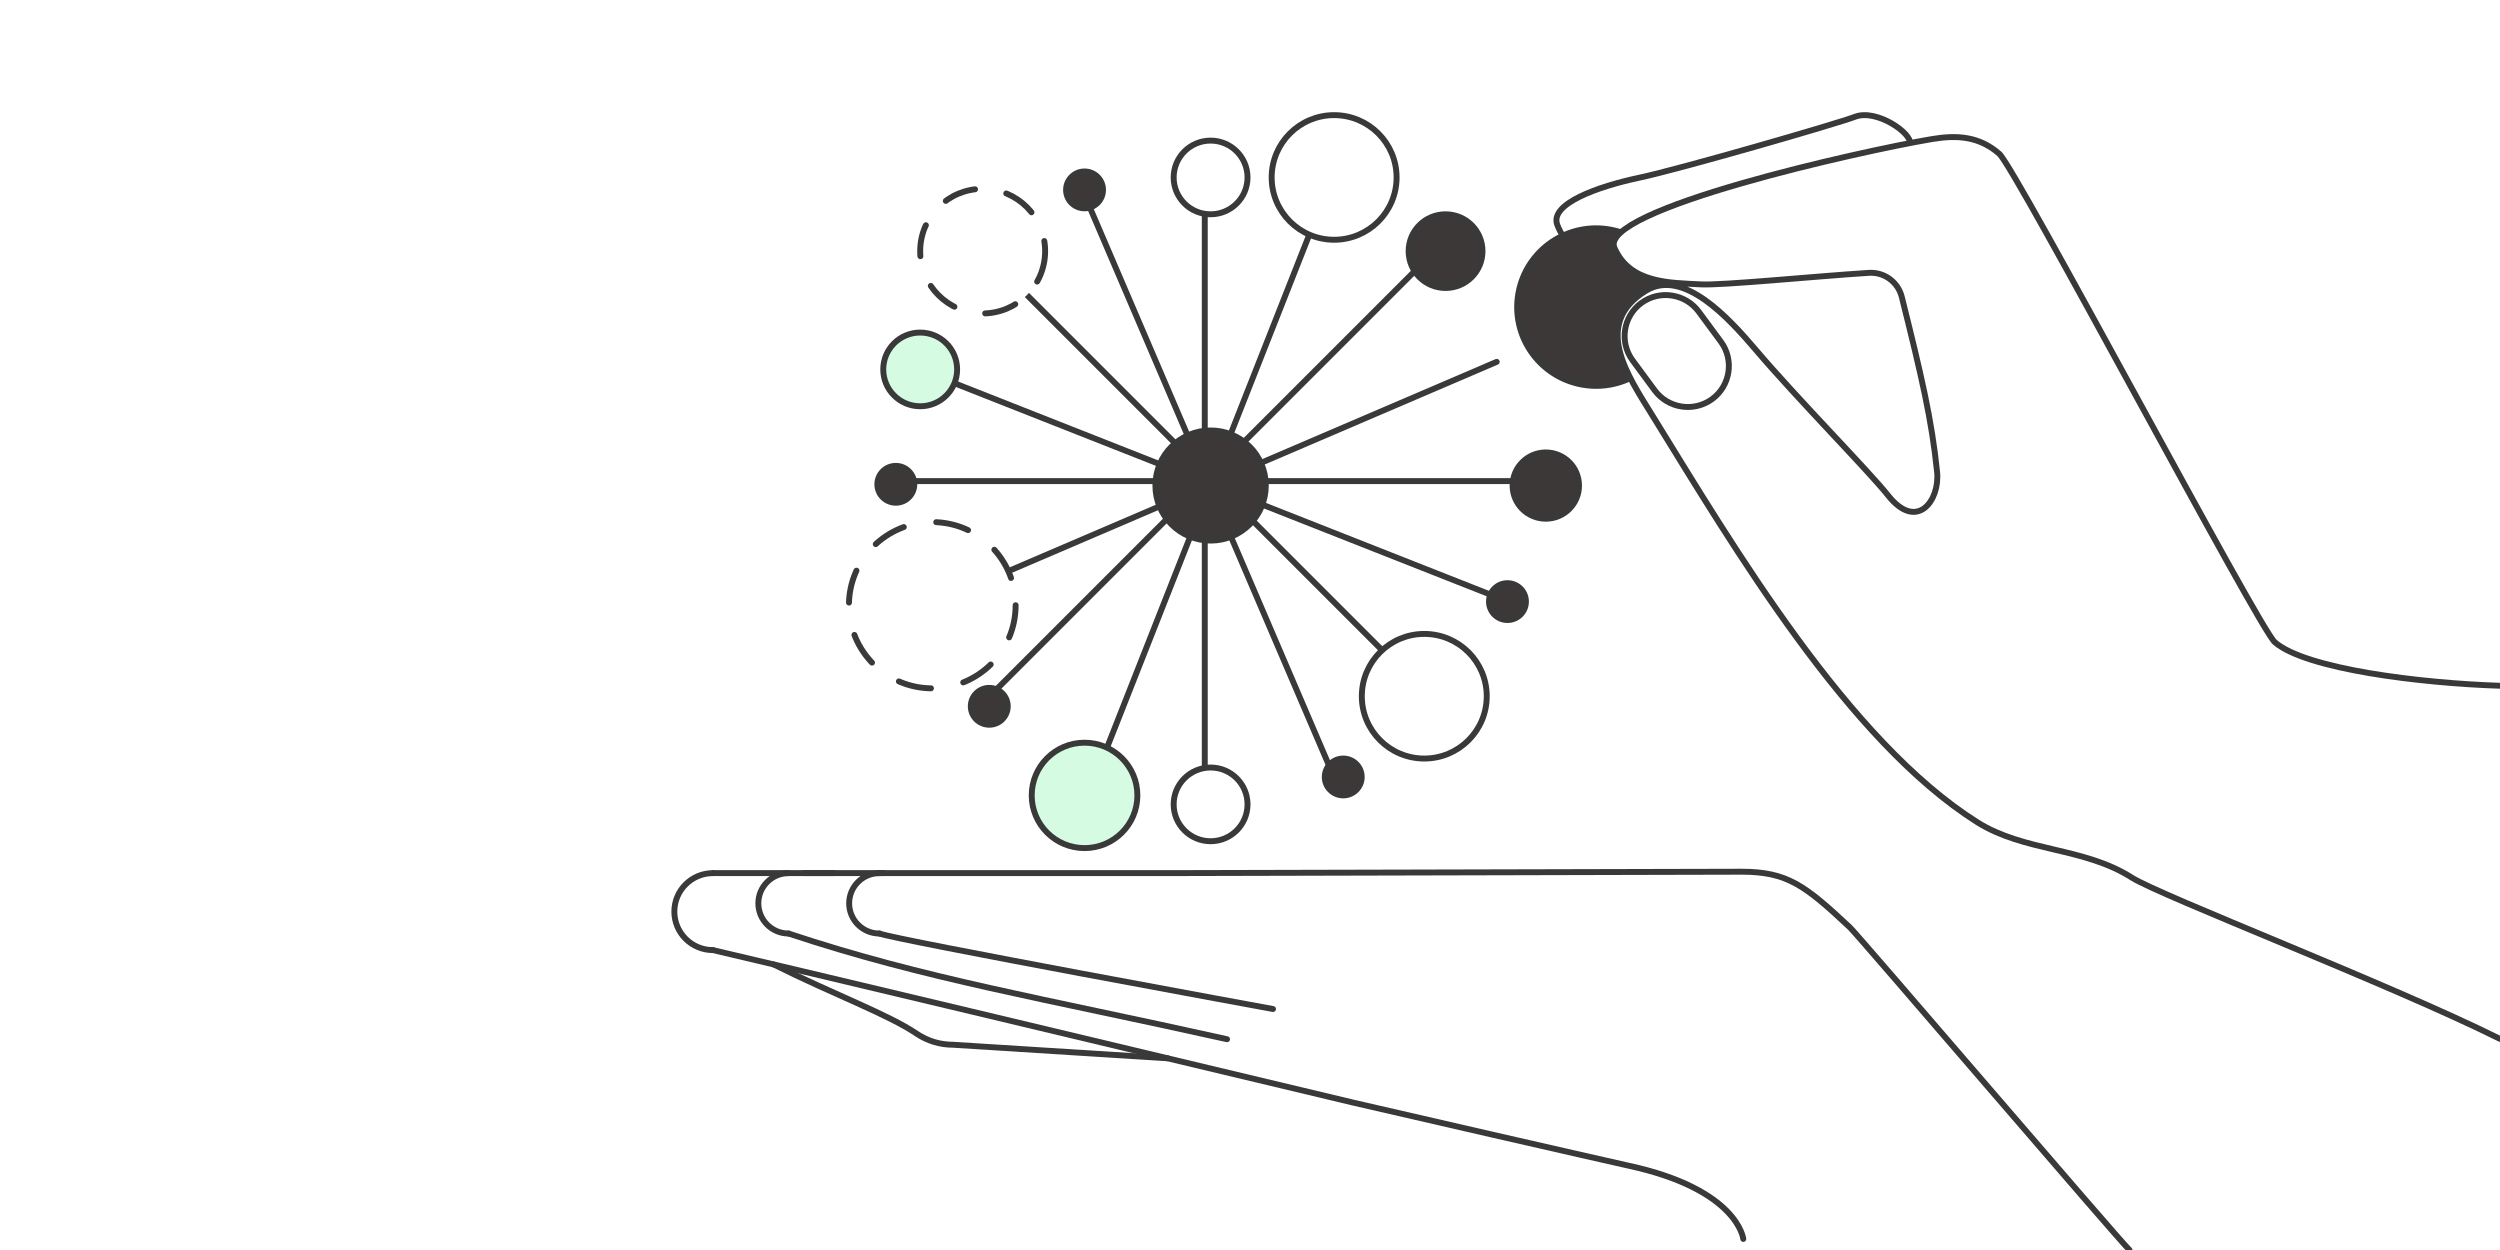 <?xml version="1.0" encoding="UTF-8"?>
<svg width="304px" height="152px" viewBox="0 0 304 152" version="1.1" xmlns="http://www.w3.org/2000/svg" xmlns:xlink="http://www.w3.org/1999/xlink">
    <title>products</title>
    <g id="products" stroke="none" stroke-width="1" fill="none" fill-rule="evenodd">
        <rect fill="#FFFFFF" x="0" y="0" width="304" height="152"></rect>
        <g id="Group-110" transform="translate(82, 14)">
            <line x1="27" y1="44.5" x2="103" y2="44.5" id="Stroke-1" stroke="#393939" stroke-width="0.72" stroke-linecap="round" stroke-linejoin="round"></line>
            <line x1="64.5" y1="6" x2="64.5" y2="82" id="Stroke-2" stroke="#393939" stroke-width="0.72" stroke-linecap="round" stroke-linejoin="round"></line>
            <line x1="38" y1="17" x2="92" y2="71" id="Stroke-3" stroke="#393939" stroke-width="0.72" stroke-linecap="round" stroke-linejoin="round"></line>
            <line x1="92" y1="17" x2="38" y2="71" id="Stroke-4" stroke="#393939" stroke-width="0.72" stroke-linecap="round" stroke-linejoin="round"></line>
            <line x1="30" y1="31" x2="101" y2="59" id="Stroke-5" stroke="#393939" stroke-width="0.72" stroke-linecap="round" stroke-linejoin="round"></line>
            <line x1="79" y1="10" x2="51" y2="81" id="Stroke-6" stroke="#393939" stroke-width="0.72" stroke-linecap="round" stroke-linejoin="round"></line>
            <line x1="50" y1="10" x2="80" y2="80" id="Stroke-7" stroke="#393939" stroke-width="0.72" stroke-linecap="round" stroke-linejoin="round"></line>
            <line x1="100" y1="30" x2="30" y2="60" id="Stroke-8" stroke="#393939" stroke-width="0.72" stroke-linecap="round" stroke-linejoin="round"></line>
            <g id="Group-109">
                <path d="M71.921,45.039 C71.921,48.738 68.916,51.736 65.208,51.736 C61.501,51.736 58.496,48.738 58.496,45.039 C58.496,41.341 61.501,38.343 65.208,38.343 C68.916,38.343 71.921,41.341 71.921,45.039" id="Fill-9" fill="#3C3838"></path>
                <path d="M71.921,45.039 C71.921,48.738 68.916,51.736 65.208,51.736 C61.501,51.736 58.496,48.738 58.496,45.039 C58.496,41.341 61.501,38.343 65.208,38.343 C68.916,38.343 71.921,41.341 71.921,45.039 Z" id="Stroke-11" stroke="#393939" stroke-width="0.72" stroke-linecap="round"></path>
                <path d="M98.272,16.539 C98.272,19.013 96.261,21.02 93.779,21.02 C91.299,21.02 89.288,19.013 89.288,16.539 C89.288,14.064 91.299,12.057 93.779,12.057 C96.261,12.057 98.272,14.064 98.272,16.539" id="Fill-13" fill="#3C3838"></path>
                <path d="M98.272,16.539 C98.272,19.013 96.261,21.02 93.779,21.02 C91.299,21.02 89.288,19.013 89.288,16.539 C89.288,14.064 91.299,12.057 93.779,12.057 C96.261,12.057 98.272,14.064 98.272,16.539 Z" id="Stroke-15" stroke="#393939" stroke-width="0.72" stroke-linecap="round"></path>
                <path d="M110.009,45.047 C110.009,47.273 108.201,49.076 105.97,49.076 C103.739,49.076 101.93,47.273 101.93,45.047 C101.93,42.821 103.739,41.017 105.97,41.017 C108.201,41.017 110.009,42.821 110.009,45.047" id="Fill-17" fill="#3C3838"></path>
                <path d="M110.009,45.047 C110.009,47.273 108.201,49.076 105.97,49.076 C103.739,49.076 101.93,47.273 101.93,45.047 C101.93,42.821 103.739,41.017 105.97,41.017 C108.201,41.017 110.009,42.821 110.009,45.047 Z" id="Stroke-19" stroke="#393939" stroke-width="0.72" stroke-linecap="round"></path>
                <path d="M69.7,7.577 C69.7,10.051 67.69,12.058 65.208,12.058 C62.728,12.058 60.717,10.051 60.717,7.577 C60.717,5.103 62.728,3.096 65.208,3.096 C67.69,3.096 69.7,5.103 69.7,7.577" id="Fill-21" fill="#FFFFFF"></path>
                <path d="M69.7,7.577 C69.7,10.051 67.69,12.058 65.208,12.058 C62.728,12.058 60.717,10.051 60.717,7.577 C60.717,5.103 62.728,3.096 65.208,3.096 C67.69,3.096 69.7,5.103 69.7,7.577 Z" id="Stroke-23" stroke="#393939" stroke-width="0.72" stroke-linecap="round" stroke-linejoin="round"></path>
                <path d="M69.7,83.811 C69.7,86.286 67.69,88.293 65.208,88.293 C62.728,88.293 60.717,86.286 60.717,83.811 C60.717,81.337 62.728,79.33 65.208,79.33 C67.69,79.33 69.7,81.337 69.7,83.811" id="Fill-25" fill="#FFFFFF"></path>
                <path d="M69.7,83.811 C69.7,86.286 67.69,88.293 65.208,88.293 C62.728,88.293 60.717,86.286 60.717,83.811 C60.717,81.337 62.728,79.33 65.208,79.33 C67.69,79.33 69.7,81.337 69.7,83.811 Z" id="Stroke-27" stroke="#393939" stroke-width="0.72" stroke-linecap="round" stroke-linejoin="round"></path>
                <path d="M34.387,30.921 C34.387,33.395 32.376,35.402 29.895,35.402 C27.414,35.402 25.403,33.395 25.403,30.921 C25.403,28.446 27.414,26.439 29.895,26.439 C32.376,26.439 34.387,28.446 34.387,30.921" id="Fill-29" fill="#D6FBE3"></path>
                <path d="M34.387,30.921 C34.387,33.395 32.376,35.402 29.895,35.402 C27.414,35.402 25.403,33.395 25.403,30.921 C25.403,28.446 27.414,26.439 29.895,26.439 C32.376,26.439 34.387,28.446 34.387,30.921 Z" id="Stroke-31" stroke="#393939" stroke-width="0.72" stroke-linecap="round" stroke-linejoin="round"></path>
                <path d="M45.087,16.539 C45.087,20.723 41.686,24.116 37.491,24.116 C33.296,24.116 29.895,20.723 29.895,16.539 C29.895,12.354 33.296,8.962 37.491,8.962 C41.686,8.962 45.087,12.354 45.087,16.539" id="Fill-33" fill="#FFFFFF"></path>
                <path d="M45.087,16.539 C45.087,20.723 41.686,24.116 37.491,24.116 C33.296,24.116 29.895,20.723 29.895,16.539 C29.895,12.354 33.296,8.962 37.491,8.962 C41.686,8.962 45.087,12.354 45.087,16.539 Z" id="Stroke-35" stroke="#393939" stroke-width="0.72" stroke-linecap="round" stroke-linejoin="round" stroke-dasharray="3.869,3.869"></path>
                <path d="M87.826,7.577 C87.826,11.761 84.425,15.154 80.23,15.154 C76.034,15.154 72.634,11.761 72.634,7.577 C72.634,3.393 76.034,0 80.23,0 C84.425,0 87.826,3.393 87.826,7.577" id="Fill-37" fill="#FFFFFF"></path>
                <path d="M87.826,7.577 C87.826,11.761 84.425,15.154 80.23,15.154 C76.034,15.154 72.634,11.761 72.634,7.577 C72.634,3.393 76.034,0 80.23,0 C84.425,0 87.826,3.393 87.826,7.577 Z" id="Stroke-39" stroke="#393939" stroke-width="0.72" stroke-linecap="round" stroke-linejoin="round"></path>
                <path d="M98.788,70.662 C98.788,74.846 95.387,78.239 91.193,78.239 C86.997,78.239 83.597,74.846 83.597,70.662 C83.597,66.478 86.997,63.085 91.193,63.085 C95.387,63.085 98.788,66.478 98.788,70.662" id="Fill-41" fill="#FFFFFF"></path>
                <path d="M98.788,70.662 C98.788,74.846 95.387,78.239 91.193,78.239 C86.997,78.239 83.597,74.846 83.597,70.662 C83.597,66.478 86.997,63.085 91.193,63.085 C95.387,63.085 98.788,66.478 98.788,70.662 Z" id="Stroke-43" stroke="#393939" stroke-width="0.72" stroke-linecap="round" stroke-linejoin="round"></path>
                <path d="M41.501,59.595 C41.501,65.178 36.963,69.704 31.366,69.704 C25.769,69.704 21.231,65.178 21.231,59.595 C21.231,54.012 25.769,49.486 31.366,49.486 C36.963,49.486 41.501,54.012 41.501,59.595" id="Fill-45" fill="#FFFFFF"></path>
                <path d="M41.501,59.595 C41.501,65.178 36.963,69.704 31.366,69.704 C25.769,69.704 21.231,65.178 21.231,59.595 C21.231,54.012 25.769,49.486 31.366,49.486 C36.963,49.486 41.501,54.012 41.501,59.595 Z" id="Stroke-47" stroke="#393939" stroke-width="0.72" stroke-linecap="round" stroke-linejoin="round" stroke-dasharray="4.015,4.015"></path>
                <path d="M103.554,59.154 C103.554,60.392 102.548,61.395 101.308,61.395 C100.068,61.395 99.062,60.392 99.062,59.154 C99.062,57.917 100.068,56.914 101.308,56.914 C102.548,56.914 103.554,57.917 103.554,59.154" id="Fill-49" fill="#3C3838"></path>
                <path d="M103.554,59.154 C103.554,60.392 102.548,61.395 101.308,61.395 C100.068,61.395 99.062,60.392 99.062,59.154 C99.062,57.917 100.068,56.914 101.308,56.914 C102.548,56.914 103.554,57.917 103.554,59.154 Z" id="Stroke-51" stroke="#393939" stroke-width="0.72" stroke-linecap="round"></path>
                <path d="M56.306,82.72 C56.306,86.259 53.429,89.129 49.881,89.129 C46.332,89.129 43.456,86.259 43.456,82.72 C43.456,79.181 46.332,76.311 49.881,76.311 C53.429,76.311 56.306,79.181 56.306,82.72" id="Fill-53" fill="#D6FBE3"></path>
                <path d="M56.306,82.72 C56.306,86.259 53.429,89.129 49.881,89.129 C46.332,89.129 43.456,86.259 43.456,82.72 C43.456,79.181 46.332,76.311 49.881,76.311 C53.429,76.311 56.306,79.181 56.306,82.72 Z" id="Stroke-55" stroke="#393939" stroke-width="0.72" stroke-linecap="round" stroke-linejoin="round"></path>
                <path d="M83.584,80.48 C83.584,81.717 82.578,82.72 81.338,82.72 C80.098,82.72 79.092,81.717 79.092,80.48 C79.092,79.242 80.098,78.239 81.338,78.239 C82.578,78.239 83.584,79.242 83.584,80.48" id="Fill-57" fill="#3C3838"></path>
                <path d="M83.584,80.48 C83.584,81.717 82.578,82.72 81.338,82.72 C80.098,82.72 79.092,81.717 79.092,80.48 C79.092,79.242 80.098,78.239 81.338,78.239 C82.578,78.239 83.584,79.242 83.584,80.48 Z" id="Stroke-59" stroke="#393939" stroke-width="0.72" stroke-linecap="round"></path>
                <path d="M52.127,9.092 C52.127,10.329 51.121,11.333 49.881,11.333 C48.64,11.333 47.634,10.329 47.634,9.092 C47.634,7.855 48.64,6.851 49.881,6.851 C51.121,6.851 52.127,7.855 52.127,9.092" id="Fill-61" fill="#3C3838"></path>
                <path d="M52.127,9.092 C52.127,10.329 51.121,11.333 49.881,11.333 C48.64,11.333 47.634,10.329 47.634,9.092 C47.634,7.855 48.64,6.851 49.881,6.851 C51.121,6.851 52.127,7.855 52.127,9.092 Z" id="Stroke-63" stroke="#393939" stroke-width="0.72" stroke-linecap="round"></path>
                <path d="M40.542,71.886 C40.542,73.123 39.536,74.127 38.295,74.127 C37.055,74.127 36.049,73.123 36.049,71.886 C36.049,70.649 37.055,69.645 38.295,69.645 C39.536,69.645 40.542,70.649 40.542,71.886" id="Fill-65" fill="#3C3838"></path>
                <path d="M40.542,71.886 C40.542,73.123 39.536,74.127 38.295,74.127 C37.055,74.127 36.049,73.123 36.049,71.886 C36.049,70.649 37.055,69.645 38.295,69.645 C39.536,69.645 40.542,70.649 40.542,71.886 Z" id="Stroke-67" stroke="#393939" stroke-width="0.72" stroke-linecap="round"></path>
                <path d="M29.179,44.891 C29.179,46.128 28.173,47.131 26.932,47.131 C25.692,47.131 24.686,46.128 24.686,44.891 C24.686,43.654 25.692,42.65 26.932,42.65 C28.173,42.65 29.179,43.654 29.179,44.891" id="Fill-69" fill="#3C3838"></path>
                <path d="M29.179,44.891 C29.179,46.128 28.173,47.131 26.932,47.131 C25.692,47.131 24.686,46.128 24.686,44.891 C24.686,43.654 25.692,42.65 26.932,42.65 C28.173,42.65 29.179,43.654 29.179,44.891 Z" id="Stroke-71" stroke="#393939" stroke-width="0.72" stroke-linecap="round"></path>
                <path d="M24.939,99.517 C27.062,100.322 72.797,108.697 72.797,108.697" id="Stroke-73" stroke="#393939" stroke-width="0.72" stroke-linecap="round"></path>
                <path d="M176.948,138 C175.717,136.854 143.926,99.686 142.948,98.771 C137.506,93.681 135.356,92 129.773,92 L59.912,92.172 C59.912,92.172 25.738,92.159 24.939,92.172" id="Stroke-75" stroke="#393939" stroke-width="0.72" stroke-linecap="round"></path>
                <polyline id="Stroke-77" stroke="#393939" stroke-width="0.72" stroke-linecap="round" points="15.736 92.172 19.417 92.172 25.464 92.172"></polyline>
                <path d="M67.207,112.37 C44.789,107.369 30.502,105.039 13.895,99.517" id="Stroke-79" stroke="#393939" stroke-width="0.72" stroke-linecap="round"></path>
                <path d="M59.99,114.689 L33.868,113.04 C32.302,113.04 30.775,112.575 29.477,111.701 C25.958,109.329 19.417,106.94 12.054,103.267" id="Stroke-81" stroke="#393939" stroke-width="0.72" stroke-linecap="round"></path>
                <path d="M4.691,101.531 C11.033,102.996 56.086,113.754 82.526,120.071 C85.388,120.754 113.801,127.264 116.019,127.744 C129.354,130.631 129.983,136.654 129.983,136.654" id="Stroke-83" stroke="#393939" stroke-width="0.72" stroke-linecap="round"></path>
                <path d="M19.417,92.172 C19.417,92.172 5.56,92.172 4.692,92.172" id="Stroke-85" stroke="#393939" stroke-width="0.72" stroke-linecap="round"></path>
                <path d="M24.939,99.517 C22.906,99.517 21.258,97.873 21.258,95.845 C21.258,93.816 22.906,92.172 24.939,92.172" id="Stroke-87" stroke="#393939" stroke-width="0.72" stroke-linecap="round"></path>
                <path d="M13.895,99.517 C11.862,99.517 10.214,97.873 10.214,95.845 C10.214,93.816 11.862,92.172 13.895,92.172" id="Stroke-89" stroke="#393939" stroke-width="0.72" stroke-linecap="round"></path>
                <path d="M4.691,101.531 C2.101,101.531 0,99.437 0,96.852 C0,94.267 2.101,92.173 4.691,92.173" id="Stroke-91" stroke="#393939" stroke-width="0.72" stroke-linecap="round"></path>
                <path d="M116.391,18.413 C110.963,19.234 108.142,15.417 107.364,13.341 C106.403,10.78 112.293,8.677 117.364,7.603 C122.226,6.572 141.297,1.068 143.574,0.199 C146.193,-0.802 150.569,2.237 150.259,3.524" id="Stroke-93" stroke="#393939" stroke-width="0.72" stroke-linecap="round"></path>
                <path d="M108.165,15.921 C105.263,17.998 101.465,20.202 104.913,22.731 C106.73,24.063 113.513,25.961 118.131,21.365" id="Stroke-95" stroke="#393939" stroke-width="0.72" stroke-linecap="round"></path>
                <path d="M112.76,24.11 C109.587,25.481 102.286,29.013 111.369,31.339 C112.911,31.734 114.897,31.335 115.721,30.873" id="Stroke-97" stroke="#393939" stroke-width="0.72" stroke-linecap="round"></path>
                <path d="M121.433,25.555 C120.208,30.701 115.033,33.883 109.873,32.662 C104.714,31.439 101.525,26.277 102.749,21.131 C103.973,15.983 109.149,12.802 114.308,14.024 C119.468,15.245 122.657,20.409 121.433,25.555" id="Fill-99" fill="#3C3838"></path>
                <path d="M121.433,25.555 C120.208,30.701 115.033,33.883 109.873,32.662 C104.714,31.439 101.525,26.277 102.749,21.131 C103.973,15.983 109.149,12.802 114.308,14.024 C119.468,15.245 122.657,20.409 121.433,25.555 Z" id="Stroke-101" stroke="#393939" stroke-width="0.72" stroke-linecap="round"></path>
                <g id="Group-106" transform="translate(114.227, 2.668)">
                    <path d="M107.773,109.663 C94.598,103.091 66.455,92.251 62.988,90.041 C57.15,86.319 49.944,86.938 44.184,83.297 C28.498,73.382 14.722,50.067 4.728,33.889 C1.705,28.998 -2.662,22.733 3.905,18.696 C8.446,15.905 13.986,21.999 17.288,25.883 C22.327,31.811 31.06,40.665 33.355,43.567 C36.863,48 39.678,44.21 39.323,40.726 C38.673,34.338 37.413,28.993 35.029,19.436 C34.578,17.628 32.896,16.391 31.033,16.51 C24.213,16.949 13.156,18.055 10.568,17.912 C6.821,17.705 1.975,17.806 0.091,13.474 C-1.922,8.845 30.077,1.694 38.685,0.245 C41.717,-0.266 44.422,-0.114 46.879,2.028 C48.872,3.765 78.483,59.774 80.389,61.423 C84.187,64.713 98.233,66.416 107.773,66.719" id="Fill-103" fill="#FFFFFF"></path>
                    <path d="M107.773,109.663 C94.598,103.091 66.455,92.251 62.988,90.041 C57.15,86.319 49.944,86.938 44.184,83.297 C28.498,73.382 14.722,50.067 4.728,33.889 C1.705,28.998 -2.662,22.733 3.905,18.696 C8.446,15.905 13.986,21.999 17.288,25.883 C22.327,31.811 31.06,40.665 33.355,43.567 C36.863,48 39.678,44.21 39.323,40.726 C38.673,34.338 37.413,28.993 35.029,19.436 C34.578,17.628 32.896,16.391 31.033,16.51 C24.213,16.949 13.156,18.055 10.568,17.912 C6.821,17.705 1.975,17.806 0.091,13.474 C-1.922,8.845 30.077,1.694 38.685,0.245 C41.717,-0.266 44.422,-0.114 46.879,2.028 C48.872,3.765 78.483,59.774 80.389,61.423 C84.187,64.713 98.233,66.416 107.773,66.719" id="Stroke-105" stroke="#393939" stroke-width="0.72" stroke-linecap="round"></path>
                </g>
                <path d="M127.264,27.557 L124.574,23.908 C122.945,21.698 119.801,21.219 117.585,22.844 L117.585,22.844 C115.371,24.468 114.891,27.605 116.519,29.815 L119.209,33.464 C120.838,35.674 123.983,36.152 126.198,34.528 L126.198,34.528 C128.413,32.904 128.893,29.766 127.264,27.557 Z" id="Stroke-107" stroke="#393939" stroke-width="0.72" stroke-linecap="round"></path>
            </g>
        </g>
    </g>
</svg>